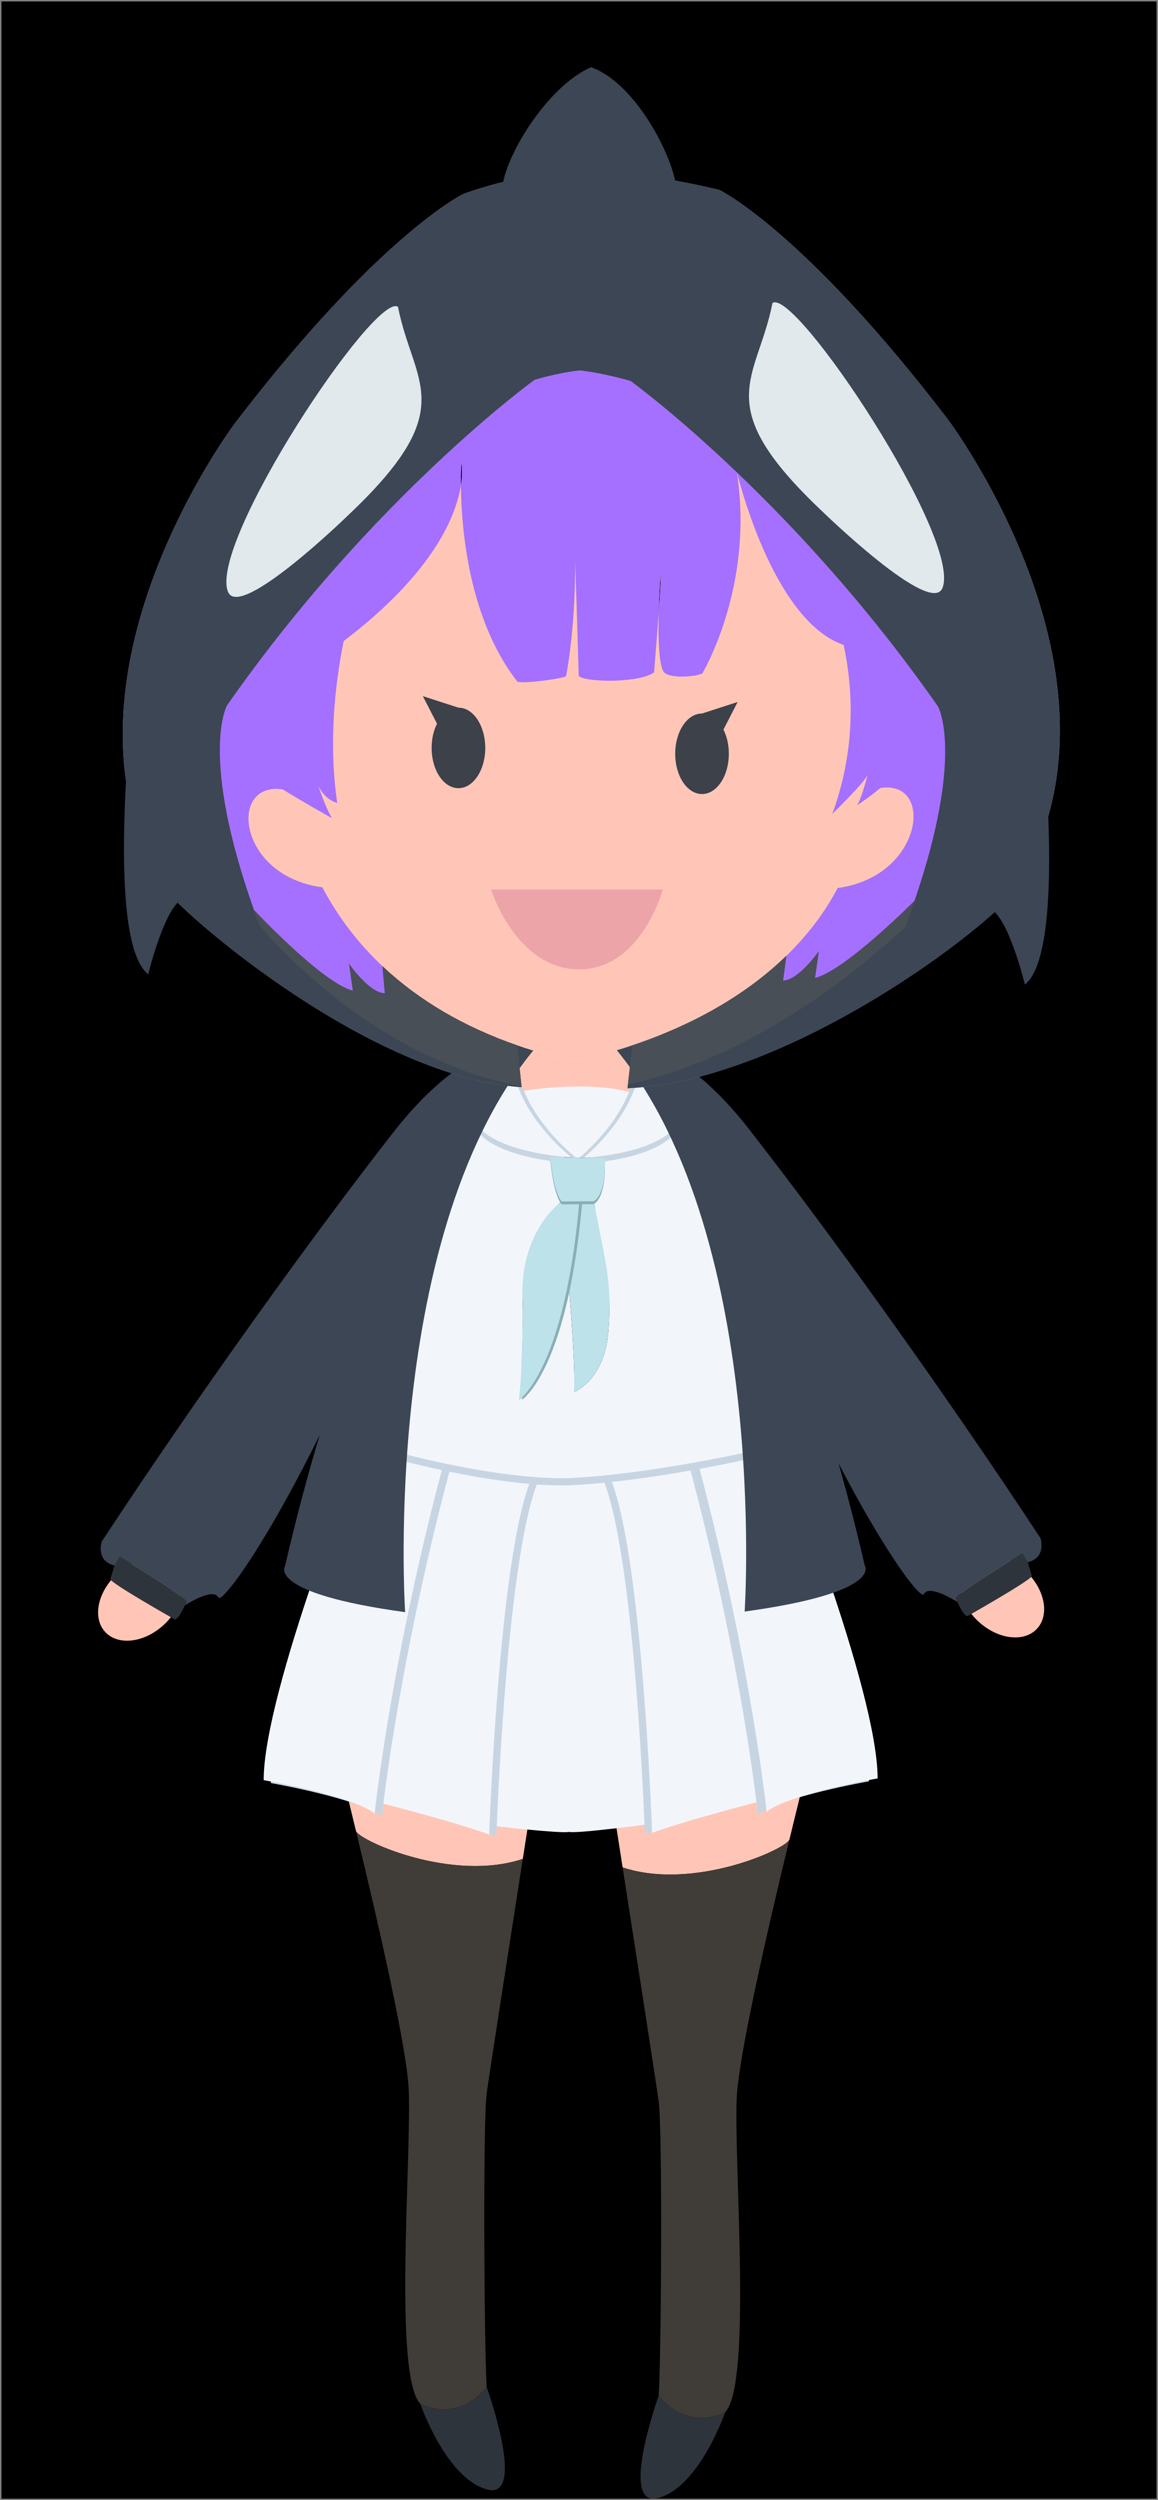<?xml version="1.0" encoding="UTF-8"?>
<!DOCTYPE svg PUBLIC "-//W3C//DTD SVG 1.1//EN" "http://www.w3.org/Graphics/SVG/1.1/DTD/svg11.dtd">
<!-- Creator: CorelDRAW 2018 (64-Bit) -->
<svg xmlns="http://www.w3.org/2000/svg" xml:space="preserve" width="79.928mm" height="172.496mm" version="1.1" style="shape-rendering:geometricPrecision; text-rendering:geometricPrecision; image-rendering:optimizeQuality; fill-rule:evenodd; clip-rule:evenodd"
viewBox="0 0 1009.52 2178.7"
 xmlns:xlink="http://www.w3.org/1999/xlink">
 <rect x="0" y="0" width="1009.52" height="2178.7" fill="#808080" stroke="none"/>
 <defs>
  <style type="text/css">
   <![CDATA[
    .str0 {stroke:#332C2B;stroke-width:2.53;stroke-miterlimit:22.926}
    .fil18 {fill:#FEFEFE}
    .fil9 {fill:#ED84B1}
    .fil16 {fill:#ECA4A9}
    .fil4 {fill:#F2F6FB}
    .fil14 {fill:#E1E9ED}
    .fil5 {fill:#C7D5E3}
    .fil6 {fill:#BDE2E9}
    .fil0 {fill:#00000000}
    .fil10 {fill:#9499A1}
    .fil7 {fill:#8BAEB6}
    .fil2 {fill:#403C37}
    .fil12 {fill:#494F57}
    .fil15 {fill:#3C414A}
    .fil8 {fill:#3C4654}
    .fil3 {fill:#2E343B}
    .fil17 {fill:#222222}
    .fil13 {fill:#A570FF}
    .fil1 {fill:#FFC6B7}
    .fil11 {fill:#F7F1E4}
   ]]>
  </style>
 </defs>
 <g id="Layer_x0020_1">
  <rect class="fil0" x="1.26" y="1.26" width="1006.99" height="2176.17"/>
  <g id="_1585164835856">
   <g>
    <g>
     <g>
      <ellipse class="fil1" cx="502.95" cy="809.95" rx="84.66" ry="169.32"/>
      <g>
       <path class="fil1" d="M469.97 1528.81c-65.07,-271.06 -188.25,-47.9 -188.25,-47.9 0,0 13.2,50.96 28.5,114.14 0.06,0.26 0.13,0.53 0.19,0.79 4.45,8.85 83.98,44.42 145.35,24.08 7.92,-50.86 14.22,-91.1 14.22,-91.1z"/>
       <path class="fil2" d="M455.75 1619.91c-61.37,20.34 -140.9,-15.23 -145.35,-24.08 20.5,84.68 44.67,190.94 45.95,225.94 2.23,61.27 -13.37,248.41 10.03,272.91 0,0 31.19,17.82 57.92,-14.48 -2.23,-34.53 -3.34,-231.7 0,-256.2 2.05,-15.06 18.82,-123.05 31.45,-204.09z"/>
       <path class="fil3" d="M424.3 2080.21c-26.73,32.3 -57.92,14.48 -57.92,14.48 0,0 22.26,64.6 57.91,74.63 35.65,10.03 0.02,-89.11 0.02,-89.11z"/>
      </g>
      <g>
       <path class="fil1" d="M528.59 1536.22c65.07,-271.06 188.25,-47.9 188.25,-47.9 0,0 -13.2,50.96 -28.5,114.14 -0.06,0.26 -0.13,0.53 -0.19,0.79 -4.45,8.85 -83.98,44.42 -145.35,24.08 -7.92,-50.86 -14.22,-91.1 -14.22,-91.1z"/>
       <path class="fil2" d="M542.8 1627.32c61.37,20.34 140.9,-15.23 145.35,-24.08 -20.5,84.68 -44.67,190.94 -45.95,225.94 -2.23,61.27 13.37,248.41 -10.03,272.91 0,0 -31.19,17.82 -57.92,-14.48 2.23,-34.53 3.34,-231.7 0,-256.2 -2.05,-15.06 -18.82,-123.05 -31.45,-204.09z"/>
       <path class="fil3" d="M574.26 2087.61c26.73,32.3 57.92,14.48 57.92,14.48 0,0 -22.26,64.6 -57.91,74.63 -35.65,10.03 -0.02,-89.11 -0.02,-89.11z"/>
      </g>
      <g>
       <g>
        <path class="fil4" d="M462.29 1290.78c-24.67,62.23 -33.84,258.36 -35.54,300.02 0,0 62.16,7.24 69.4,5.57 7.24,1.67 72.01,-7.08 72.01,-7.08 -1.7,-41.67 -10.87,-237.79 -35.54,-300.02l-70.34 1.5z"/>
        <path class="fil5" d="M391.9 1280.77c-37.96,142.91 -53.67,256.98 -57.82,290.64 0,0 64.71,16.23 98.69,28.49 0,0 0.1,-2.78 0.3,-7.83 1.7,-41.67 10.87,-237.79 35.54,-300.02l-76.71 -11.28z"/>
        <path class="fil4" d="M385.59 1279.5c-37.96,142.91 -53.67,256.98 -57.82,290.64 0,0 64.71,16.23 98.69,28.49 0,0 0.1,-2.78 0.3,-7.83 1.7,-41.67 10.87,-237.79 35.54,-300.02l-76.71 -11.28z"/>
        <path class="fil5" d="M391.9 1282.03l-70.44 -17.54c0,0 -85.29,211.9 -85.29,289.32 0,0 76.68,13.4 96.74,29 0,0 0.37,-3.51 1.18,-10.13 4.14,-33.66 19.85,-147.73 57.82,-290.64z"/>
        <path class="fil4" d="M385.59 1279.5l-70.44 -17.54c0,0 -85.29,211.9 -85.29,289.32 0,0 76.68,13.4 96.74,29 0,0 0.37,-3.51 1.18,-10.13 4.14,-33.66 19.85,-147.73 57.82,-290.64z"/>
        <path class="fil5" d="M526.32 1290.54c24.67,62.23 33.84,258.36 35.54,300.02 0.2,5.05 0.3,7.83 0.3,7.83 33.97,-12.25 98.69,-28.49 98.69,-28.49 -4.14,-33.66 -19.85,-147.73 -57.82,-290.64l-76.71 11.28z"/>
        <path class="fil4" d="M532.63 1289.28c24.67,62.23 33.84,258.36 35.54,300.02 0.2,5.05 0.3,7.83 0.3,7.83 33.97,-12.25 98.69,-28.49 98.69,-28.49 -4.14,-33.66 -19.85,-147.73 -57.82,-290.64l-76.71 11.28z"/>
        <path class="fil5" d="M601.76 1280.53c37.96,142.91 53.67,256.98 57.82,290.64 0.82,6.63 1.18,10.13 1.18,10.13 20.05,-15.59 96.74,-29 96.74,-29 0,-77.42 -85.29,-289.32 -85.29,-289.32l-70.44 17.54z"/>
        <path class="fil4" d="M609.34 1278c37.96,142.91 53.67,256.98 57.82,290.64 0.82,6.63 1.18,10.13 1.18,10.13 20.05,-15.59 96.74,-29 96.74,-29 0,-77.42 -85.29,-289.32 -85.29,-289.32l-70.44 17.54z"/>
       </g>
       <g>
        <path class="fil5" d="M498.14 1014.9c0,0 -85.39,-4.33 -87.06,-41.65 -51.4,92.63 -103.84,275.03 -103.84,275.03 -0.56,13.37 4.45,13.93 4.45,13.93 130.06,38.45 190.35,31.8 190.35,31.8 0,0 73.38,-2.84 190.35,-31.8 0,0 5.01,-0.56 4.45,-13.93 0,0 -51.83,-180.29 -102.95,-273.42 -2.79,36.59 -85.15,40.38 -85.15,40.38l18.48 0.6c0,0 2.11,29.95 -9.59,37.28 10.34,55.45 16.11,70.2 12.77,113.3 -3.34,43.1 -30.08,53.05 -30.08,53.05 2.23,-16.58 -4.76,-96.19 -4.76,-96.19 -16.8,86.36 -43.14,102.87 -43.14,102.87 3.34,-25.69 3.34,-82.56 3.34,-82.56 -4.46,-64.21 34.02,-90.3 34.02,-90.3 0,0 -6.84,-5.14 -10.1,-39.01l18.46 0.6z"/>
        <path class="fil4" d="M498.14 1008.58c0,0 -85.39,-4.33 -87.06,-41.65 -51.4,92.63 -103.84,275.03 -103.84,275.03 -0.56,13.37 4.45,13.93 4.45,13.93 130.06,38.45 190.35,31.8 190.35,31.8 0,0 73.38,-2.84 190.35,-31.8 0,0 5.01,-0.56 4.45,-13.93 0,0 -51.83,-180.29 -102.95,-273.42 -2.79,36.59 -85.15,40.38 -85.15,40.38l18.48 0.6c0,0 2.11,29.95 -9.59,37.28 10.34,55.45 16.11,70.2 12.77,113.3 -3.34,43.1 -30.08,53.05 -30.08,53.05 2.23,-16.58 -4.76,-96.19 -4.76,-96.19 -16.8,86.36 -43.14,102.87 -43.14,102.87 3.34,-25.69 3.34,-82.56 3.34,-82.56 -4.46,-64.21 34.02,-90.3 34.02,-90.3 0,0 -6.84,-5.14 -10.1,-39.01l18.46 0.6z"/>
        <path class="fil4" d="M453.18 951.1c14.11,33.62 44.96,57.49 44.96,57.49l10.6 0.34c0,0 29.34,-23.31 43.08,-56.48 -40.26,-11.91 -98.64,-1.35 -98.64,-1.35z"/>
        <path class="fil5" d="M548.03 952.45c-13.73,33.16 -43.08,56.48 -43.08,56.48 0,0 82.36,-3.79 85.15,-40.38 -11.98,-21.83 -23.93,-38.87 -35.16,-47.67 -0.18,11.15 -2.87,21.79 -6.92,31.57z"/>
        <path class="fil5" d="M501.93 1008.58c0,0 -30.86,-23.86 -44.96,-57.49 -4.04,-9.63 -6.7,-20.05 -6.88,-30.95 -11.23,8.36 -23.2,25.12 -35.22,46.79 1.67,37.32 87.06,41.65 87.06,41.65z"/>
        <path class="fil5" d="M551.82 957.5c-13.73,33.16 -43.08,56.48 -43.08,56.48 0,0 82.36,-3.79 85.15,-40.38 -11.98,-21.83 -23.93,-38.87 -35.16,-47.67 -0.18,11.15 -2.87,21.79 -6.92,31.57z"/>
        <path class="fil4" d="M551.82 952.45c-13.73,33.16 -43.08,56.48 -43.08,56.48 0,0 82.36,-3.79 85.15,-40.38 -11.98,-21.83 -23.93,-38.87 -35.16,-47.67 -0.18,11.15 -2.87,21.79 -6.92,31.57z"/>
        <path class="fil5" d="M498.14 1013.63c0,0 -30.86,-23.86 -44.96,-57.49 -4.04,-9.63 -6.7,-20.05 -6.88,-30.95 -11.23,8.36 -23.2,25.12 -35.22,46.79 1.67,37.32 87.06,41.65 87.06,41.65z"/>
        <path class="fil4" d="M498.14 1008.58c0,0 -30.86,-23.86 -44.96,-57.49 -4.04,-9.63 -6.7,-20.05 -6.88,-30.95 -11.23,8.36 -23.2,25.12 -35.22,46.79 1.67,37.32 87.06,41.65 87.06,41.65z"/>
        <path class="fil6" d="M505.1 1046.89c-2.41,27.36 -5.73,50.52 -9.53,70.08 0,0 6.99,79.61 4.76,96.19 0,0 26.73,-9.95 30.08,-53.05 3.34,-43.11 -2.43,-57.86 -12.77,-113.3l-12.53 0.08z"/>
        <path class="fil7" d="M492.31 1046.99c0,0 -38.47,26.08 -34.02,90.3 0,0 0,56.87 -3.34,82.56 0,0 26.34,-16.51 43.14,-102.87 3.81,-19.57 7.12,-42.72 9.53,-70.08l-15.32 0.1z"/>
        <path class="fil6" d="M489.78 1046.99c0,0 -38.47,26.08 -34.02,90.3 0,0 0,56.87 -3.34,82.56 0,0 26.34,-16.51 43.14,-102.87 3.81,-19.57 7.12,-42.72 9.53,-70.08l-15.32 0.1z"/>
        <path class="fil7" d="M479.68 1010.51c3.26,33.86 10.1,39.01 10.1,39.01l15.32 -0.1 12.53 -0.08c11.7,-7.33 9.59,-37.28 9.59,-37.28l-18.48 -0.6 -10.6 -0.34 -18.46 -0.6z"/>
        <path class="fil6" d="M479.68 1007.98c3.26,33.86 10.1,39.01 10.1,39.01l15.32 -0.1 12.53 -0.08c11.7,-7.33 9.59,-37.28 9.59,-37.28l-18.48 -0.6 -10.6 -0.34 -18.46 -0.6z"/>
       </g>
       <g>
        <path class="fil8" d="M353.19 1404.88c0,0 -22.28,-335.29 116.96,-495.7l-24.51 2.23c0,0 -119.19,115.85 -197.17,453.37 0,0 -16.71,23.39 104.71,40.1z"/>
        <path class="fil8" d="M532.21 908.64c139.24,160.41 116.96,495.7 116.96,495.7 121.42,-16.71 104.71,-40.1 104.71,-40.1 -77.98,-337.52 -197.17,-453.37 -197.17,-453.37l-24.51 -2.23z"/>
       </g>
      </g>
      <g>
       <ellipse class="fil1" transform="matrix(0.49 0.529 -0.529 0.49 122.362 1393.79)" rx="41.77" ry="57.92"/>
       <path class="fil8" d="M374.12 1020c57.15,-32.21 69.54,-108.32 69.54,-108.32 0,0 -43.52,1.89 -100.28,74.44 -67.93,86.83 -169.7,227.83 -254.7,357.2 0,0 -5.57,16.99 11.14,20.89l4.73 -7.52c0,0 57.93,34.81 57.93,39.27 0,0 -0.5,1.22 -1.3,2.98 0,0 24.61,-16.03 29.15,-6.88 4.54,9.15 96.78,-121.84 183.8,-372.06z"/>
       <path class="fil3" d="M162.47 1395.95c0,-4.46 -57.93,-39.27 -57.93,-39.27l-4.73 7.52 -3.62 11.97c0.56,3.62 56.25,35.09 56.25,35.09 2.79,-0.2 6.71,-7.94 8.73,-12.34 0.8,-1.76 1.3,-2.98 1.3,-2.98z"/>
      </g>
      <g>
       <ellipse class="fil1" transform="matrix(-0.49 0.529 0.529 0.49 873.415 1390.91)" rx="41.77" ry="57.92"/>
       <path class="fil8" d="M621.66 1017.11c-57.15,-32.21 -69.54,-108.32 -69.54,-108.32 0,0 43.52,1.89 100.28,74.44 67.93,86.83 169.7,227.83 254.7,357.2 0,0 5.57,16.99 -11.14,20.89l-4.73 -7.52c0,0 -57.93,34.81 -57.93,39.27 0,0 0.5,1.22 1.3,2.98 0,0 -24.61,-16.03 -29.15,-6.88 -4.54,9.15 -96.78,-121.84 -183.8,-372.06z"/>
       <path class="fil3" d="M833.31 1393.07c0,-4.46 57.93,-39.27 57.93,-39.27l4.73 7.52 3.62 11.97c-0.56,3.62 -56.25,35.09 -56.25,35.09 -2.79,-0.2 -6.71,-7.94 -8.73,-12.34 -0.8,-1.76 -1.3,-2.98 -1.3,-2.98z"/>
      </g>
     </g>
     <g>
      <path class="fil9" d="M756.21 675.55c0.19,-0.74 0.29,-1.16 0.29,-1.16 0.02,0.29 -0.08,0.68 -0.29,1.16zm-182.04 -140.76c0.75,-31.34 3.93,-55.44 0,0zm-172.39 -111.67c-0.11,-12.4 0.44,-19.9 0.44,-19.9 0,0 1.59,7.14 -0.44,19.9zm99.64 65.88c0,0 2.92,93.26 3.03,99.62 1.02,5.57 51.13,7.63 65.81,-2.65 1.75,-21.77 3.01,-38.54 3.91,-51.18 -0.54,22.33 0.16,48.34 5.52,51.86 6.02,4.6 26.02,3.18 32.52,0.38 0,0 45.62,-75.7 30.19,-175.44 0,0 30.53,129.09 93.01,150.47 7.97,36.88 11.34,89.49 -9.93,147.37 0,0 27.56,-26.69 30.73,-33.86 -1.16,4.51 -5.51,20.87 -9.15,26.31 0,0 10.71,-6.96 20.4,-15.12 47.8,-7.34 36.88,77.35 -37.22,87.06 -11.45,21.73 -26.57,41.43 -44.66,59.02l-2.93 21.66c13.37,0 31.19,-25.62 31.19,-25.62l-3.34 23.39c26.73,-6.68 86.83,-67.36 86.83,-67.36 43.93,-128.63 20.35,-169.39 20.35,-169.39 -60.95,-87.17 -125.05,-155.94 -175.27,-203.92 -54.57,-52.13 -92.76,-79.72 -92.76,-79.72 0,0 -24.08,-6.95 -44.16,-9.14 -20.08,2.19 -39.51,8.25 -39.51,8.25 0,0 -140.87,101.77 -268.03,283.64 0,0 -24.67,42.65 23.47,178.35 0,0 59.49,63.66 86.23,70.34l-3.34 -23.39c0,0 17.82,25.62 31.19,25.62l-2.08 -23.62c-21.21,-20 -38.82,-42.97 -52.39,-68.72 -74.07,-9.71 -82.3,-92.51 -34.56,-85.23 15.93,9.93 43.1,25.18 43.1,25.18 -5.66,-8.98 -12.05,-28.29 -12.05,-28.29 5.92,12.65 16.47,14.92 16.47,14.92 -7.4,-51.44 -2.4,-101.18 5.65,-141.06 78.78,-59.96 98.01,-109.5 102.15,-135.58 0.33,36.47 6.35,115.32 48.74,170.32 0.24,3.38 38.41,-1.65 42.93,-4.04 0,0 3.35,-16 5.71,-43.37 1.34,-15.6 2.37,-34.9 2.26,-57.03z"/>
      <path class="fil10" d="M642.4 411.58c50.23,47.98 114.33,116.75 175.27,203.92 0,0 23.58,40.76 -20.35,169.39 -2.44,7.14 -5.09,14.56 -7.96,22.25 0,0 -110.19,110.14 -241.95,137.64l-0.4 3.56c153.24,-6.64 350.66,-167.02 344.7,-183.87 100.46,-179.16 -65.54,-399.22 -65.54,-399.22 -125.72,-164.35 -198.94,-199.69 -198.94,-199.69 0,0 -57.05,-14.61 -117.18,-17.7 -60.13,3.09 -106.27,21.25 -106.27,21.25 0,0 -73.22,35.34 -198.94,199.69 0,0 -166,220.06 -65.54,399.22 0.89,12.53 176.1,169.92 315.45,179.4 0,0 0,0 -0.13,-1.22 -134.92,-23.91 -228.37,-139.94 -228.37,-139.94 -1.69,-4.52 -3.3,-8.95 -4.84,-13.28 -48.14,-135.7 -23.47,-178.35 -23.47,-178.35 127.16,-181.87 268.03,-283.64 268.03,-283.64 0,0 19.43,-6.06 39.51,-8.25 20.08,2.19 44.16,9.14 44.16,9.14 0,0 38.2,27.59 92.76,79.72z"/>
      <path class="fil11" d="M612.22 587.02c-6.5,2.81 -26.5,4.22 -32.52,-0.38 -5.37,-3.52 -6.06,-29.52 -5.52,-51.86 -0.89,12.64 -2.16,29.42 -3.91,51.18 -14.68,10.27 -64.79,8.22 -65.81,2.65 -0.11,-6.36 -3.03,-99.62 -3.03,-99.62 0.11,22.13 -0.91,41.42 -2.26,57.03 -2.36,27.37 -5.71,43.37 -5.71,43.37 -4.52,2.39 -42.69,7.43 -42.93,4.04 -42.4,-55 -48.42,-133.85 -48.74,-170.32 -4.14,26.08 -23.38,75.62 -102.15,135.58 -8.05,39.88 -13.05,89.61 -5.65,141.06 0,0 -10.55,-2.27 -16.47,-14.92 0,0 6.39,19.31 12.05,28.29 0,0 -27.17,-15.25 -43.1,-25.18 -47.75,-7.28 -39.52,75.52 34.56,85.23 13.57,25.75 31.18,48.73 52.39,68.72 31.65,29.84 71.3,53.05 117.49,68.99 15.81,5.46 32.39,10.06 49.68,13.78 16.9,-3.64 33.41,-8.1 49.37,-13.37 53.04,-17.51 100.07,-43.9 135.64,-78.49 18.09,-17.59 33.21,-37.29 44.66,-59.02 74.1,-9.71 85.02,-94.4 37.22,-87.06 -9.69,8.17 -20.4,15.12 -20.4,15.12 3.64,-5.44 8,-21.8 9.15,-26.31 -3.17,7.18 -30.73,33.86 -30.73,33.86 21.27,-57.88 17.9,-110.48 9.93,-147.37 -62.49,-21.37 -93.01,-150.47 -93.01,-150.47 15.44,99.75 -30.19,175.44 -30.19,175.44z"/>
      <path class="fil12" d="M450.89 910.9c-46.19,-15.93 -85.84,-39.15 -117.49,-68.99l2.08 23.62c-13.37,0 -31.19,-25.62 -31.19,-25.62l3.34 23.39c-26.73,-6.68 -86.23,-70.34 -86.23,-70.34 1.54,4.33 3.15,8.76 4.84,13.28 0,0 93.46,116.03 228.37,139.94 -0.27,-2.57 -1.11,-10.54 -3.72,-35.29z"/>
      <path class="fil12" d="M685.58 832.82c-35.57,34.59 -82.6,60.98 -135.64,78.49l1.26 0 -3.78 33.47c131.75,-27.5 241.95,-137.64 241.95,-137.64 2.87,-7.69 5.52,-15.1 7.96,-22.25 0,0 -60.09,60.67 -86.83,67.36l3.34 -23.39c0,0 -17.82,25.62 -31.19,25.62l2.93 -21.66z"/>
      <path class="fil13" d="M756.21 675.55c0.19,-0.74 0.29,-1.16 0.29,-1.16 0.02,0.29 -0.08,0.68 -0.29,1.16zm-182.04 -140.76c0.75,-31.34 3.93,-55.44 0,0zm-172.39 -111.67c-0.11,-12.4 0.44,-19.9 0.44,-19.9 0,0 1.59,7.14 -0.44,19.9zm99.64 65.88c0,0 2.92,93.26 3.03,99.62 1.02,5.57 51.13,7.63 65.81,-2.65 1.75,-21.77 3.01,-38.54 3.91,-51.18 -0.54,22.33 0.16,48.34 5.52,51.86 6.02,4.6 26.02,3.18 32.52,0.38 0,0 45.62,-75.7 30.19,-175.44 0,0 30.53,129.09 93.01,150.47 7.97,36.88 11.34,89.49 -9.93,147.37 0,0 27.56,-26.69 30.73,-33.86 -1.16,4.51 -5.51,20.87 -9.15,26.31 0,0 10.71,-6.96 20.4,-15.12 47.8,-7.34 36.88,77.35 -37.22,87.06 -11.45,21.73 -26.57,41.43 -44.66,59.02l-2.93 21.66c13.37,0 31.19,-25.62 31.19,-25.62l-3.34 23.39c26.73,-6.68 86.83,-67.36 86.83,-67.36 43.93,-128.63 20.35,-169.39 20.35,-169.39 -60.95,-87.17 -125.05,-155.94 -175.27,-203.92 -54.57,-52.13 -92.76,-79.72 -92.76,-79.72 0,0 -24.08,-6.95 -44.16,-9.14 -20.08,2.19 -39.51,8.25 -39.51,8.25 0,0 -140.87,101.77 -268.03,283.64 0,0 -24.67,42.65 23.47,178.35 0,0 59.49,63.66 86.23,70.34l-3.34 -23.39c0,0 17.82,25.62 31.19,25.62l-2.08 -23.62c-21.21,-20 -38.82,-42.97 -52.39,-68.72 -74.07,-9.71 -82.3,-92.51 -34.56,-85.23 15.93,9.93 43.1,25.18 43.1,25.18 -5.66,-8.98 -12.05,-28.29 -12.05,-28.29 5.92,12.65 16.47,14.92 16.47,14.92 -7.4,-51.44 -2.4,-101.18 5.65,-141.06 78.78,-59.96 98.01,-109.5 102.15,-135.58 0.33,36.47 6.35,115.32 48.74,170.32 0.24,3.38 38.41,-1.65 42.93,-4.04 0,0 3.35,-16 5.71,-43.37 1.34,-15.6 2.37,-34.9 2.26,-57.03z"/>
      <path class="fil8" d="M642.4 411.58c50.23,47.98 114.33,116.75 175.27,203.92 0,0 23.58,40.76 -20.35,169.39 -2.44,7.14 -5.09,14.56 -7.96,22.25 0,0 -110.19,110.14 -241.95,137.64l-0.4 3.56c153.24,-6.64 350.66,-167.02 344.7,-183.87 100.46,-179.16 -65.54,-399.22 -65.54,-399.22 -125.72,-164.35 -198.94,-199.69 -198.94,-199.69 0,0 -57.05,-14.61 -117.18,-17.7 -60.13,3.09 -106.27,21.25 -106.27,21.25 0,0 -73.22,35.34 -198.94,199.69 0,0 -166,220.06 -65.54,399.22 0.89,12.53 176.1,169.92 315.45,179.4 0,0 0,0 -0.13,-1.22 -134.92,-23.91 -228.37,-139.94 -228.37,-139.94 -1.69,-4.52 -3.3,-8.95 -4.84,-13.28 -48.14,-135.7 -23.47,-178.35 -23.47,-178.35 127.16,-181.87 268.03,-283.64 268.03,-283.64 0,0 19.43,-6.06 39.51,-8.25 20.08,2.19 44.16,9.14 44.16,9.14 0,0 38.2,27.59 92.76,79.72z"/>
      <path class="fil1" d="M612.22 587.02c-6.5,2.81 -26.5,4.22 -32.52,-0.38 -5.37,-3.52 -6.06,-29.52 -5.52,-51.86 -0.89,12.64 -2.16,29.42 -3.91,51.18 -14.68,10.27 -64.79,8.22 -65.81,2.65 -0.11,-6.36 -3.03,-99.62 -3.03,-99.62 0.11,22.13 -0.91,41.42 -2.26,57.03 -2.36,27.37 -5.71,43.37 -5.71,43.37 -4.52,2.39 -42.69,7.43 -42.93,4.04 -42.4,-55 -48.42,-133.85 -48.74,-170.32 -4.14,26.08 -23.38,75.62 -102.15,135.58 -8.05,39.88 -13.05,89.61 -5.65,141.06 0,0 -10.55,-2.27 -16.47,-14.92 0,0 6.39,19.31 12.05,28.29 0,0 -27.17,-15.25 -43.1,-25.18 -47.75,-7.28 -39.52,75.52 34.56,85.23 13.57,25.75 31.18,48.73 52.39,68.72 31.65,29.84 71.3,53.05 117.49,68.99 15.81,5.46 32.39,10.06 49.68,13.78 16.9,-3.64 33.41,-8.1 49.37,-13.37 53.04,-17.51 100.07,-43.9 135.64,-78.49 18.09,-17.59 33.21,-37.29 44.66,-59.02 74.1,-9.71 85.02,-94.4 37.22,-87.06 -9.69,8.17 -20.4,15.12 -20.4,15.12 3.64,-5.44 8,-21.8 9.15,-26.31 -3.17,7.18 -30.73,33.86 -30.73,33.86 21.27,-57.88 17.9,-110.48 9.93,-147.37 -62.49,-21.37 -93.01,-150.47 -93.01,-150.47 15.44,99.75 -30.19,175.44 -30.19,175.44z"/>
      <path class="fil12" d="M450.89 910.9c-46.19,-15.93 -85.84,-39.15 -117.49,-68.99l2.08 23.62c-13.37,0 -31.19,-25.62 -31.19,-25.62l3.34 23.39c-26.73,-6.68 -86.23,-70.34 -86.23,-70.34 1.54,4.33 3.15,8.76 4.84,13.28 0,0 93.46,116.03 228.37,139.94 -0.27,-2.57 -1.11,-10.54 -3.72,-35.29z"/>
      <path class="fil12" d="M685.58 832.82c-35.57,34.59 -82.6,60.98 -135.64,78.49l1.26 0 -3.78 33.47c131.75,-27.5 241.95,-137.64 241.95,-137.64 2.87,-7.69 5.52,-15.1 7.96,-22.25 0,0 -60.09,60.67 -86.83,67.36l3.34 -23.39c0,0 -17.82,25.62 -31.19,25.62l2.93 -21.66z"/>
      <path class="fil14" d="M346.96 267.42c13.37,67.95 55.7,88 -43.44,181.57 0,0 -94.35,91.88 -104.71,66.84 -17.56,-42.46 128.58,-262.39 148.15,-248.41z"/>
      <path class="fil14" d="M673.42 264.08c-13.37,67.95 -55.7,88 43.44,181.57 0,0 94.35,91.88 104.71,66.84 17.56,-42.46 -128.58,-262.39 -148.15,-248.41z"/>
      <path class="fil8" d="M160.49 782.63c-16.53,5.38 -31.27,66.42 -31.27,66.42 -42.25,-33.07 -8.18,-290.63 -8.18,-290.63l39.45 224.2z"/>
      <path class="fil8" d="M585.26 176.78c18.39,-3.94 -21.19,-100.94 -70.02,-118.25 -50.15,22.28 -95.83,117.3 -69.86,117.3 17.26,-3.8 41.3,10.82 64.67,9.62 28.64,1.47 53.79,-12.55 75.21,-8.68z"/>
      <path class="fil8" d="M862.19 791.54c16.53,5.38 31.27,66.42 31.27,66.42 42.25,-33.07 8.18,-290.63 8.18,-290.63l-39.45 224.2z"/>
     </g>
    </g>
    <path class="fil15" d="M368.59 606.63l31.07 10.04c12.92,0 23.39,15.71 23.39,35.09 0,19.38 -10.47,35.09 -23.39,35.09 -12.92,0 -23.39,-15.71 -23.39,-35.09 0,-7.93 1.75,-15.24 4.71,-21.11l-12.38 -24.02z"/>
    <path class="fil15" d="M643.07 611.73l-31.07 10.04c-12.92,0 -23.39,15.71 -23.39,35.09 0,19.38 10.47,35.09 23.39,35.09 12.92,0 23.39,-15.71 23.39,-35.09 0,-7.93 -1.75,-15.24 -4.71,-21.11l12.38 -24.02z"/>
    <path class="fil16" d="M428.03 775.14l149.82 0c0,0 -18.94,70.18 -73.52,69.62 -54.58,-0.56 -76.3,-69.62 -76.3,-69.62z"/>
   </g>
  </g>
 </g>
</svg>
